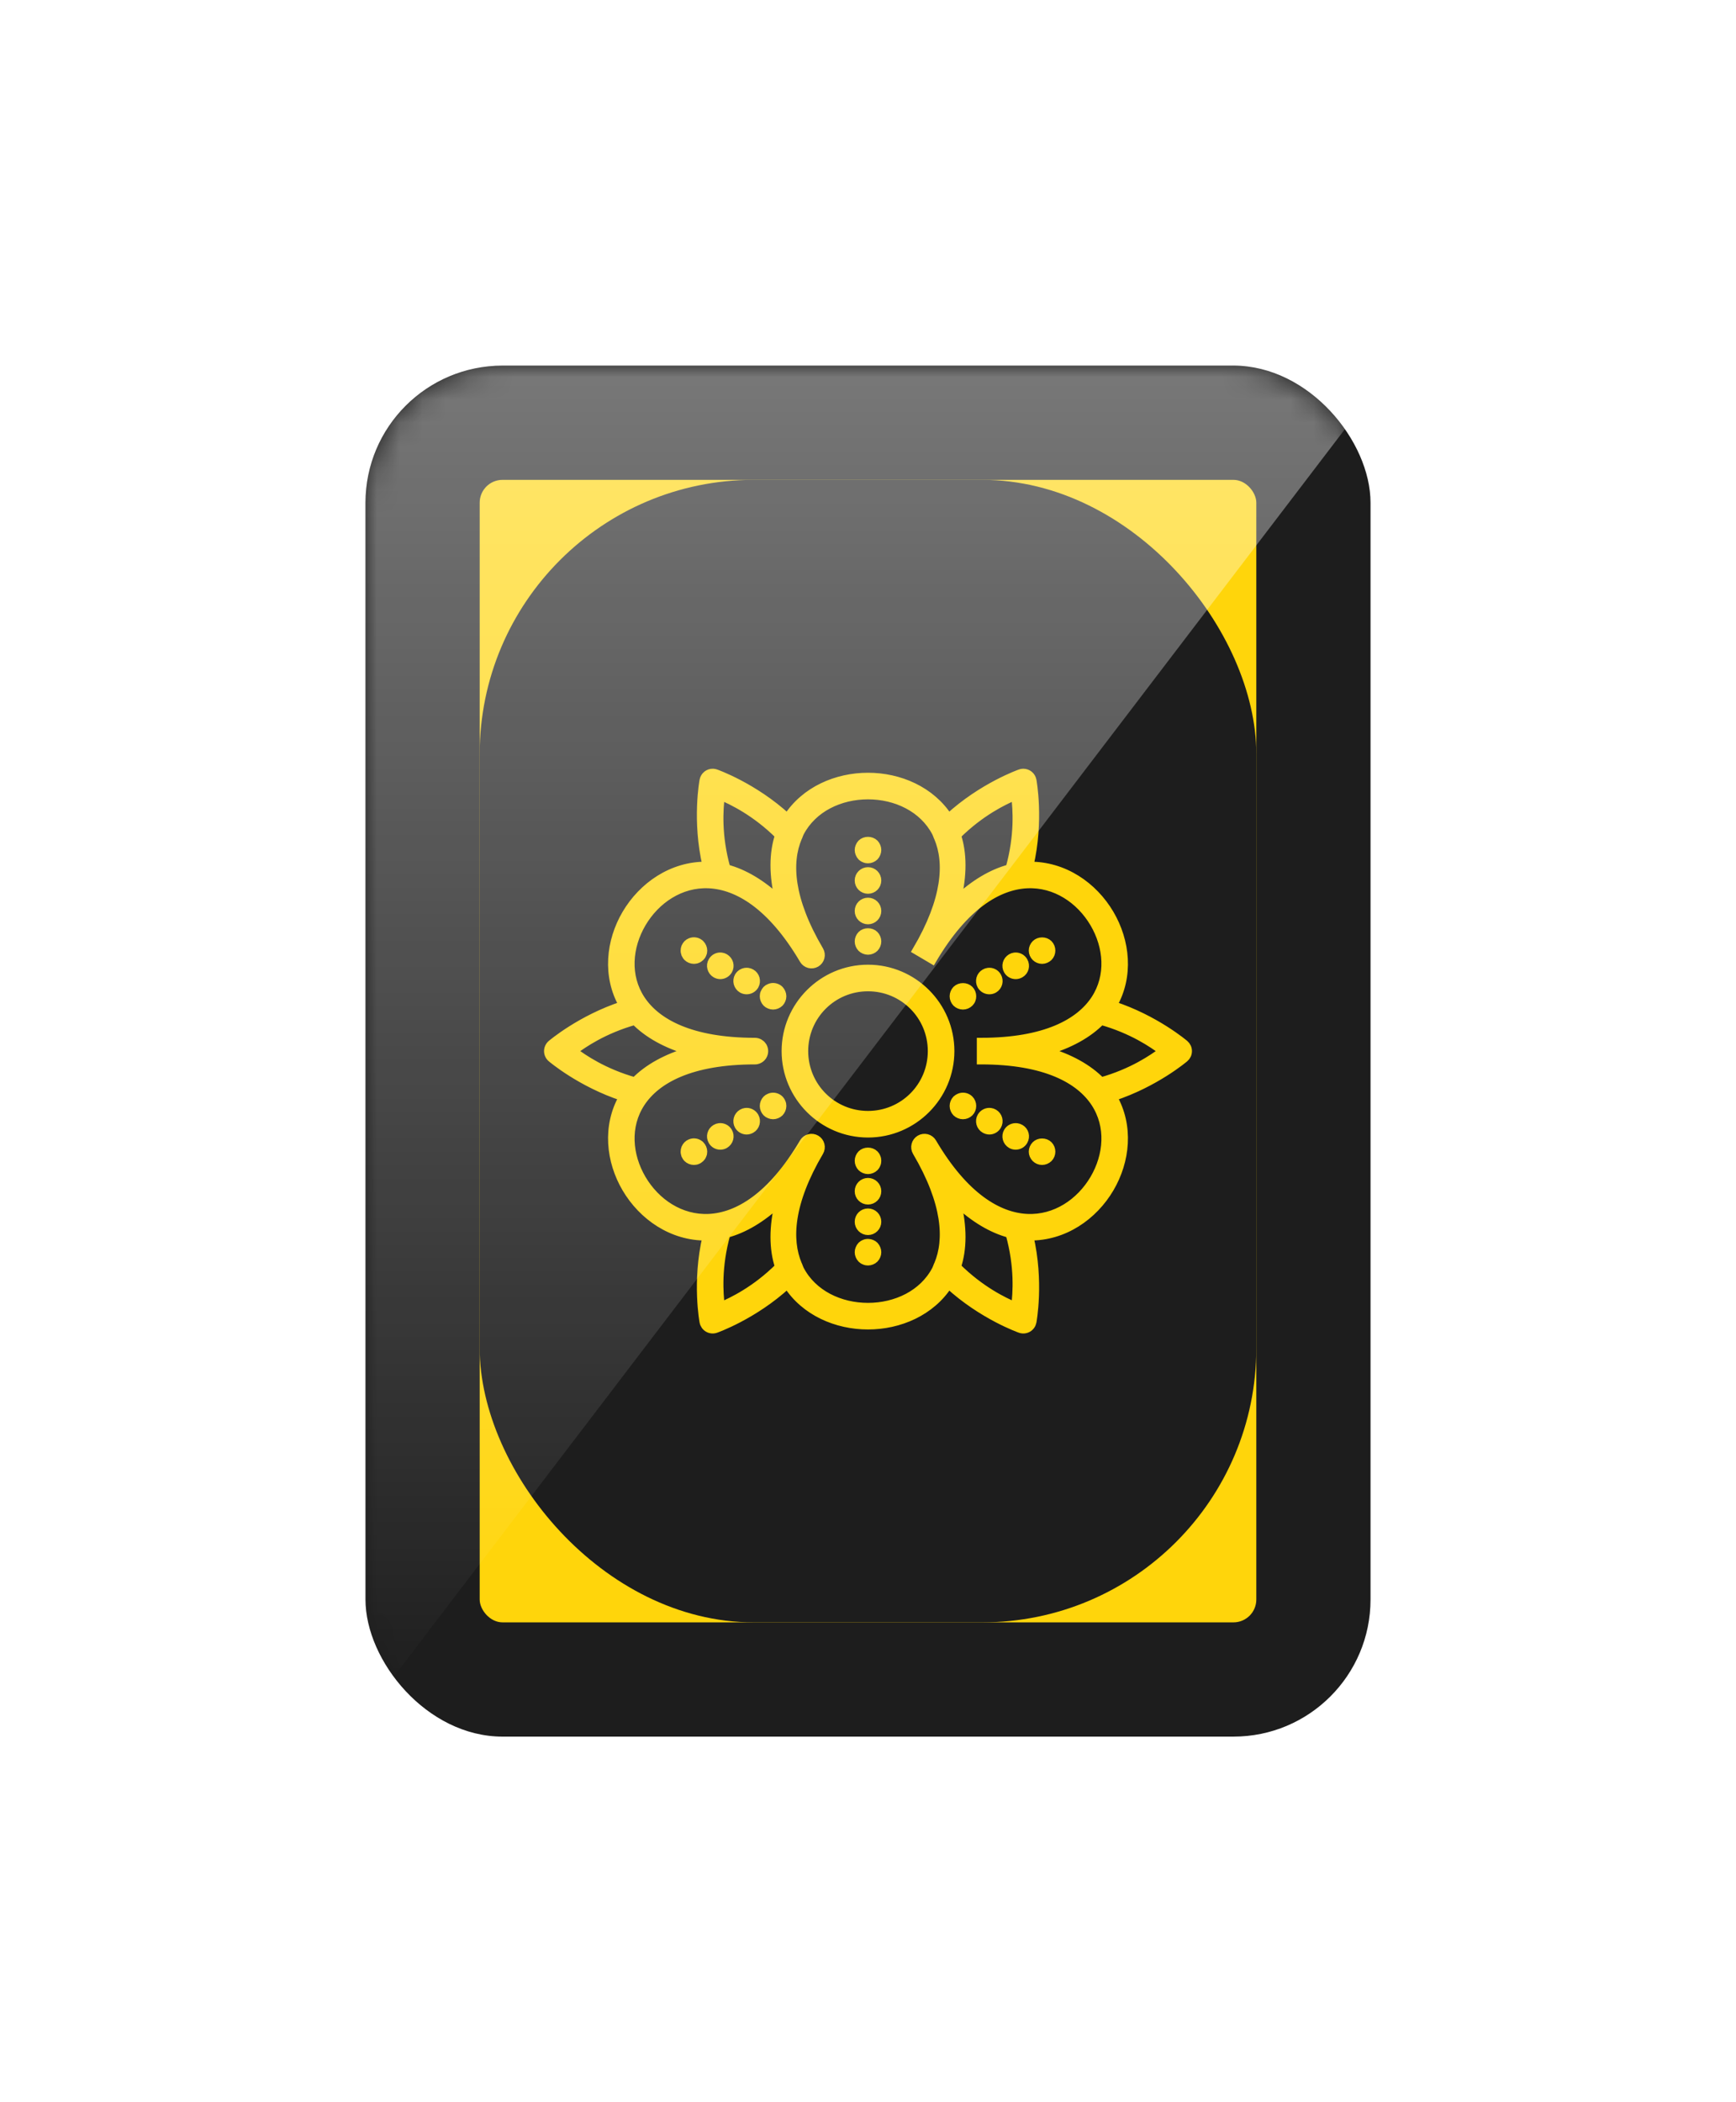 <svg width="76" height="92" viewBox="0 0 76 92" fill="none" xmlns="http://www.w3.org/2000/svg">
<g filter="url(#filter0_ddii_2365_1033)">
<rect x="16" y="8" width="44" height="60" rx="6" fill="#1D1D1D"/>
<rect x="21" y="13" width="34" height="50" rx="1" fill="#FFD50B"/>
<rect x="21" y="13" width="34" height="50" rx="12" fill="#1D1D1D"/>
<path d="M31.216 25.824C31.12 25.82 31.026 25.851 30.951 25.911C30.876 25.971 30.825 26.056 30.807 26.15C30.807 26.15 30.472 27.907 30.939 29.892C29.42 29.875 28.128 30.784 27.413 31.997C26.711 33.19 26.545 34.719 27.28 35.995C25.42 36.601 24.14 37.696 24.14 37.696C24.096 37.734 24.061 37.78 24.037 37.833C24.012 37.885 24 37.942 24 38C24 38.058 24.012 38.115 24.037 38.167C24.061 38.22 24.096 38.266 24.14 38.304C24.14 38.304 25.42 39.399 27.28 40.005C26.545 41.281 26.711 42.81 27.413 44.003C28.128 45.217 29.42 46.126 30.939 46.108C30.472 48.093 30.807 49.85 30.807 49.85C30.818 49.907 30.841 49.96 30.874 50.007C30.907 50.054 30.95 50.093 31 50.122C31.05 50.151 31.106 50.169 31.163 50.174C31.221 50.179 31.279 50.172 31.333 50.153C31.333 50.153 32.992 49.574 34.472 48.209C35.242 49.411 36.634 50 38 50C39.367 50 40.758 49.411 41.528 48.209C43.009 49.574 44.667 50.153 44.667 50.153C44.722 50.172 44.779 50.179 44.837 50.174C44.894 50.169 44.95 50.151 45 50.122C45.05 50.093 45.093 50.054 45.126 50.007C45.16 49.96 45.182 49.907 45.193 49.85C45.193 49.85 45.528 48.093 45.061 46.108C46.58 46.125 47.873 45.217 48.587 44.003C49.289 42.81 49.455 41.281 48.72 40.005C50.58 39.399 51.86 38.304 51.86 38.304C51.904 38.266 51.939 38.22 51.964 38.167C51.988 38.115 52 38.058 52 38C52 37.942 51.988 37.885 51.964 37.833C51.939 37.78 51.904 37.734 51.86 37.696C51.86 37.696 50.58 36.601 48.72 35.995C49.455 34.719 49.289 33.19 48.587 31.997C47.873 30.784 46.58 29.875 45.061 29.892C45.528 27.907 45.193 26.15 45.193 26.15C45.175 26.057 45.126 25.974 45.053 25.914C44.98 25.855 44.888 25.823 44.794 25.824C44.751 25.825 44.708 25.832 44.667 25.847C44.667 25.847 43.009 26.426 41.528 27.791C40.758 26.589 39.367 26 38 26C36.634 26 35.242 26.589 34.472 27.791C32.992 26.426 31.333 25.847 31.333 25.847C31.295 25.834 31.256 25.826 31.216 25.824ZM38 26.8C39.222 26.8 40.414 27.356 40.979 28.435C41 28.476 41.015 28.523 41.034 28.566C41.044 28.599 41.057 28.631 41.074 28.661C41.53 29.744 41.446 31.357 40.128 33.595L40.818 34.002C42.227 31.607 43.718 30.753 44.962 30.693C46.205 30.633 47.289 31.37 47.898 32.403C48.506 33.436 48.613 34.717 47.941 35.737C47.27 36.757 45.769 37.6 42.946 37.6V38.4C45.769 38.4 47.27 39.243 47.941 40.263C48.613 41.283 48.506 42.564 47.898 43.597C47.289 44.63 46.205 45.367 44.962 45.307C43.718 45.247 42.227 44.393 40.818 41.998C40.764 41.907 40.676 41.841 40.573 41.814C40.471 41.788 40.361 41.803 40.27 41.857C40.179 41.911 40.112 41.999 40.086 42.101C40.059 42.204 40.074 42.313 40.128 42.405C41.447 44.645 41.53 46.258 41.074 47.341C41.056 47.371 41.043 47.403 41.034 47.436C41.014 47.478 41 47.525 40.979 47.565C40.414 48.644 39.222 49.2 38 49.2C36.778 49.2 35.586 48.644 35.021 47.565C35 47.524 34.985 47.477 34.966 47.434C34.957 47.401 34.943 47.369 34.926 47.339C34.471 46.256 34.554 44.643 35.872 42.405C35.926 42.313 35.941 42.204 35.914 42.101C35.888 41.999 35.822 41.911 35.73 41.857C35.639 41.803 35.529 41.788 35.427 41.814C35.324 41.841 35.236 41.907 35.182 41.998C33.773 44.393 32.282 45.247 31.038 45.307C29.795 45.367 28.711 44.63 28.102 43.597C27.494 42.564 27.387 41.283 28.059 40.263C28.73 39.243 30.231 38.4 33.054 38.4C33.067 38.4 33.081 38.399 33.094 38.398C33.12 38.395 33.147 38.389 33.172 38.38C33.184 38.376 33.197 38.372 33.209 38.366C33.27 38.34 33.324 38.298 33.365 38.245C33.373 38.234 33.381 38.223 33.388 38.212C33.409 38.178 33.425 38.141 33.435 38.102C33.452 38.037 33.452 37.969 33.436 37.904C33.426 37.865 33.411 37.828 33.391 37.793C33.377 37.77 33.361 37.749 33.342 37.729C33.333 37.719 33.324 37.71 33.314 37.702C33.294 37.684 33.272 37.668 33.249 37.655C33.238 37.648 33.226 37.642 33.214 37.636C33.177 37.619 33.139 37.608 33.099 37.603C33.084 37.601 33.069 37.6 33.054 37.6C30.231 37.6 28.73 36.757 28.059 35.737C27.387 34.717 27.494 33.436 28.102 32.403C28.711 31.37 29.795 30.633 31.038 30.693C32.282 30.753 33.773 31.607 35.182 34.002C35.236 34.093 35.324 34.159 35.427 34.186C35.529 34.212 35.639 34.197 35.73 34.143C35.822 34.089 35.888 34.001 35.914 33.899C35.941 33.796 35.926 33.687 35.872 33.595C34.553 31.355 34.47 29.742 34.927 28.659C34.944 28.629 34.957 28.597 34.967 28.564C34.986 28.522 35 28.475 35.021 28.435C35.586 27.356 36.778 26.8 38 26.8ZM31.549 26.827C32.062 27.046 33.076 27.529 34.111 28.555C33.85 29.343 33.843 30.301 34.113 31.391C33.346 30.672 32.563 30.211 31.797 30.009C31.387 28.558 31.48 27.39 31.549 26.827ZM44.451 26.827C44.52 27.39 44.613 28.558 44.203 30.009C43.438 30.211 42.654 30.672 41.888 31.391C42.157 30.301 42.15 29.343 41.889 28.555C42.924 27.529 43.938 27.046 44.451 26.827ZM37.998 28.805C37.894 28.805 37.79 28.842 37.716 28.916C37.68 28.956 37.652 28.996 37.632 29.048C37.612 29.096 37.6 29.148 37.6 29.2C37.6 29.252 37.612 29.304 37.632 29.352C37.652 29.404 37.68 29.444 37.716 29.484C37.736 29.5 37.756 29.52 37.776 29.532C37.8 29.548 37.824 29.56 37.848 29.568C37.872 29.58 37.896 29.588 37.92 29.592C37.948 29.596 37.976 29.6 38 29.6C38.104 29.6 38.208 29.556 38.284 29.484C38.32 29.444 38.348 29.404 38.368 29.352C38.388 29.304 38.4 29.252 38.4 29.2C38.4 29.096 38.356 28.992 38.284 28.916C38.208 28.842 38.103 28.805 37.998 28.805ZM38 30.132C37.78 30.132 37.6 30.312 37.6 30.532C37.6 30.756 37.78 30.932 38 30.932C38.22 30.932 38.4 30.756 38.4 30.532C38.4 30.312 38.22 30.132 38 30.132ZM38 31.468C37.78 31.468 37.6 31.644 37.6 31.868C37.6 32.088 37.78 32.268 38 32.268C38.22 32.268 38.4 32.088 38.4 31.868C38.4 31.644 38.22 31.468 38 31.468ZM38 32.805C37.895 32.805 37.79 32.842 37.716 32.916C37.644 32.992 37.6 33.096 37.6 33.2C37.6 33.304 37.644 33.408 37.716 33.484C37.792 33.556 37.896 33.6 38 33.6C38.104 33.6 38.208 33.556 38.284 33.484C38.356 33.408 38.4 33.304 38.4 33.2C38.4 33.096 38.356 32.992 38.284 32.916C38.21 32.842 38.105 32.805 38 32.805ZM30.34 33.202C30.301 33.206 30.262 33.216 30.224 33.232C30.176 33.252 30.132 33.28 30.096 33.316C30.06 33.356 30.028 33.4 30.008 33.448C29.988 33.496 29.98 33.548 29.98 33.6C29.98 33.628 29.98 33.652 29.988 33.68C29.992 33.704 30 33.728 30.008 33.752C30.02 33.776 30.032 33.8 30.048 33.824C30.06 33.844 30.076 33.864 30.096 33.884C30.132 33.92 30.176 33.948 30.224 33.968C30.276 33.988 30.328 34 30.38 34C30.404 34 30.432 33.996 30.456 33.992C30.484 33.988 30.508 33.98 30.532 33.968C30.556 33.96 30.58 33.948 30.6 33.932C30.624 33.916 30.644 33.9 30.66 33.884C30.68 33.864 30.696 33.844 30.712 33.824C30.724 33.8 30.74 33.776 30.748 33.752C30.76 33.728 30.764 33.704 30.772 33.68C30.776 33.652 30.78 33.628 30.78 33.6C30.78 33.548 30.768 33.496 30.748 33.448C30.728 33.4 30.7 33.356 30.66 33.316C30.644 33.3 30.624 33.28 30.6 33.268C30.58 33.252 30.556 33.24 30.532 33.232C30.508 33.22 30.484 33.212 30.456 33.208C30.418 33.2 30.379 33.198 30.34 33.202ZM45.622 33.205C45.518 33.205 45.414 33.242 45.34 33.316C45.264 33.392 45.22 33.496 45.22 33.6C45.22 33.704 45.264 33.808 45.34 33.884C45.412 33.956 45.516 34 45.62 34C45.724 34 45.828 33.956 45.904 33.884C45.98 33.808 46.02 33.704 46.02 33.6C46.02 33.496 45.98 33.392 45.904 33.316C45.83 33.242 45.726 33.205 45.622 33.205ZM31.581 33.869C31.427 33.85 31.269 33.924 31.188 34.068C31.076 34.256 31.144 34.504 31.332 34.612C31.396 34.648 31.464 34.668 31.532 34.668C31.672 34.668 31.804 34.596 31.88 34.468C31.992 34.276 31.924 34.032 31.732 33.92C31.684 33.892 31.633 33.875 31.581 33.869ZM44.417 33.869C44.366 33.875 44.315 33.892 44.268 33.92C44.076 34.032 44.008 34.276 44.12 34.468C44.192 34.596 44.328 34.668 44.468 34.668C44.536 34.668 44.604 34.648 44.668 34.612C44.86 34.504 44.924 34.26 44.812 34.068C44.731 33.924 44.571 33.85 44.417 33.869ZM38 34.4C36.017 34.4 34.4 36.017 34.4 38C34.4 39.983 36.017 41.6 38 41.6C39.983 41.6 41.6 39.983 41.6 38C41.6 36.017 39.983 34.4 38 34.4ZM32.738 34.537C32.583 34.517 32.424 34.591 32.34 34.732C32.232 34.924 32.296 35.168 32.488 35.28C32.552 35.316 32.62 35.332 32.688 35.332C32.824 35.332 32.96 35.26 33.036 35.132C33.144 34.94 33.08 34.696 32.888 34.588C32.84 34.56 32.789 34.543 32.738 34.537ZM43.263 34.537C43.211 34.543 43.16 34.56 43.112 34.588C42.92 34.696 42.856 34.94 42.964 35.132C43.04 35.26 43.176 35.332 43.312 35.332C43.38 35.332 43.448 35.316 43.512 35.28C43.704 35.168 43.768 34.924 43.656 34.732C43.575 34.591 43.417 34.517 43.263 34.537ZM38 35.2C39.551 35.2 40.8 36.449 40.8 38C40.8 39.551 39.551 40.8 38 40.8C36.449 40.8 35.2 39.551 35.2 38C35.2 36.449 36.449 35.2 38 35.2ZM33.806 35.202C33.767 35.206 33.728 35.216 33.692 35.232C33.64 35.252 33.596 35.28 33.56 35.316C33.524 35.356 33.496 35.4 33.476 35.448C33.452 35.496 33.444 35.548 33.444 35.6C33.444 35.704 33.488 35.808 33.56 35.884C33.596 35.92 33.64 35.948 33.692 35.968C33.74 35.988 33.792 36 33.844 36C33.948 36 34.052 35.956 34.128 35.884C34.2 35.808 34.244 35.704 34.244 35.6C34.244 35.548 34.232 35.496 34.212 35.448C34.192 35.4 34.164 35.356 34.128 35.316C34.044 35.232 33.922 35.191 33.806 35.202ZM42.158 35.205C42.053 35.205 41.948 35.242 41.872 35.316C41.8 35.392 41.756 35.496 41.756 35.6C41.756 35.704 41.8 35.808 41.872 35.884C41.948 35.956 42.052 36 42.156 36C42.264 36 42.364 35.956 42.44 35.884C42.476 35.844 42.508 35.804 42.528 35.752C42.548 35.704 42.556 35.652 42.556 35.6C42.556 35.496 42.516 35.392 42.44 35.316C42.366 35.242 42.262 35.205 42.158 35.205ZM27.795 36.67C28.355 37.244 29.162 37.698 30.201 38C29.162 38.302 28.355 38.756 27.795 39.33C26.427 38.943 25.534 38.33 25.095 38C25.534 37.67 26.427 37.057 27.795 36.67ZM48.205 36.67C49.573 37.057 50.466 37.67 50.906 38C50.466 38.33 49.573 38.943 48.205 39.33C47.645 38.756 46.838 38.302 45.799 38C46.838 37.698 47.645 37.244 48.205 36.67ZM33.806 40.002C33.767 40.006 33.728 40.016 33.692 40.032C33.64 40.052 33.596 40.08 33.56 40.116C33.488 40.192 33.444 40.296 33.444 40.4C33.444 40.504 33.488 40.608 33.56 40.684C33.596 40.72 33.64 40.748 33.692 40.768C33.74 40.788 33.792 40.8 33.844 40.8C33.948 40.8 34.052 40.756 34.128 40.684C34.2 40.608 34.244 40.504 34.244 40.4C34.244 40.376 34.24 40.348 34.236 40.32C34.232 40.296 34.224 40.272 34.212 40.248C34.204 40.224 34.192 40.2 34.176 40.176L34.128 40.116C34.044 40.032 33.922 39.991 33.806 40.002ZM42.119 40.002C42.08 40.006 42.041 40.016 42.004 40.032C41.956 40.052 41.912 40.08 41.872 40.116C41.8 40.192 41.756 40.296 41.756 40.4C41.756 40.504 41.8 40.608 41.872 40.684C41.948 40.756 42.052 40.8 42.156 40.8C42.264 40.8 42.364 40.756 42.44 40.684C42.516 40.608 42.556 40.504 42.556 40.4C42.556 40.296 42.516 40.192 42.44 40.116C42.356 40.032 42.236 39.991 42.119 40.002ZM32.639 40.669C32.587 40.675 32.536 40.692 32.488 40.72C32.296 40.832 32.232 41.076 32.34 41.268C32.416 41.396 32.552 41.468 32.688 41.468C32.756 41.468 32.824 41.448 32.888 41.412C33.08 41.304 33.144 41.056 33.036 40.868C32.952 40.724 32.794 40.65 32.639 40.669ZM43.361 40.669C43.206 40.65 43.048 40.724 42.964 40.868C42.856 41.056 42.92 41.304 43.112 41.412C43.176 41.448 43.244 41.468 43.312 41.468C43.448 41.468 43.584 41.396 43.656 41.268C43.768 41.076 43.704 40.832 43.512 40.72C43.464 40.692 43.413 40.675 43.361 40.669ZM31.483 41.336C31.431 41.343 31.38 41.36 31.332 41.388C31.144 41.496 31.076 41.74 31.188 41.932C31.26 42.06 31.396 42.132 31.532 42.132C31.6 42.132 31.672 42.116 31.732 42.08C31.924 41.968 31.992 41.724 31.88 41.532C31.796 41.388 31.638 41.316 31.483 41.336ZM44.517 41.337C44.361 41.317 44.201 41.391 44.12 41.532C44.008 41.724 44.076 41.968 44.268 42.08C44.328 42.116 44.4 42.132 44.464 42.132C44.604 42.132 44.74 42.06 44.812 41.932C44.924 41.74 44.86 41.496 44.668 41.388C44.62 41.36 44.568 41.343 44.517 41.337ZM30.34 42.002C30.301 42.006 30.262 42.016 30.224 42.032C30.176 42.052 30.132 42.08 30.096 42.116C30.06 42.156 30.028 42.2 30.008 42.248C29.988 42.296 29.98 42.348 29.98 42.4C29.98 42.428 29.98 42.452 29.988 42.48C29.992 42.504 30 42.528 30.008 42.552C30.02 42.576 30.032 42.6 30.048 42.624C30.06 42.644 30.076 42.664 30.096 42.684C30.132 42.72 30.176 42.748 30.224 42.768C30.276 42.788 30.328 42.8 30.38 42.8C30.404 42.8 30.432 42.796 30.456 42.792C30.484 42.788 30.508 42.78 30.532 42.768C30.556 42.76 30.58 42.748 30.6 42.732C30.624 42.716 30.644 42.7 30.66 42.684C30.68 42.664 30.696 42.644 30.712 42.624C30.724 42.6 30.74 42.576 30.748 42.552C30.76 42.528 30.764 42.504 30.772 42.48C30.776 42.452 30.78 42.428 30.78 42.4C30.78 42.348 30.768 42.296 30.748 42.248C30.728 42.2 30.7 42.156 30.66 42.116C30.644 42.1 30.624 42.08 30.6 42.068C30.58 42.052 30.556 42.04 30.532 42.032C30.508 42.02 30.484 42.012 30.456 42.008C30.418 42 30.379 41.998 30.34 42.002ZM45.62 42.005C45.516 42.005 45.412 42.042 45.34 42.116C45.264 42.192 45.22 42.296 45.22 42.4C45.22 42.504 45.264 42.608 45.34 42.684C45.412 42.756 45.516 42.8 45.62 42.8C45.724 42.8 45.828 42.756 45.904 42.684C45.98 42.608 46.02 42.504 46.02 42.4C46.02 42.296 45.98 42.192 45.904 42.116C45.83 42.042 45.725 42.005 45.62 42.005ZM37.998 42.405C37.894 42.405 37.79 42.442 37.716 42.516C37.644 42.592 37.6 42.696 37.6 42.8C37.6 42.904 37.644 43.008 37.716 43.084C37.792 43.156 37.896 43.2 38 43.2C38.104 43.2 38.208 43.156 38.284 43.084L38.332 43.024C38.348 43 38.36 42.976 38.368 42.952C38.38 42.928 38.388 42.904 38.392 42.88C38.396 42.852 38.4 42.824 38.4 42.8C38.4 42.776 38.396 42.748 38.392 42.72C38.388 42.696 38.38 42.672 38.368 42.648C38.36 42.624 38.348 42.6 38.332 42.576L38.284 42.516C38.208 42.442 38.103 42.405 37.998 42.405ZM38 43.732C37.78 43.732 37.6 43.912 37.6 44.132C37.6 44.356 37.78 44.532 38 44.532C38.22 44.532 38.4 44.356 38.4 44.132C38.4 43.912 38.22 43.732 38 43.732ZM34.113 44.609C33.843 45.699 33.85 46.657 34.111 47.444C33.076 48.471 32.062 48.954 31.549 49.173C31.48 48.61 31.387 47.442 31.797 45.991C32.562 45.789 33.346 45.327 34.113 44.609ZM41.888 44.609C42.654 45.328 43.438 45.789 44.203 45.991C44.613 47.442 44.52 48.61 44.451 49.173C43.938 48.954 42.924 48.471 41.889 47.444C42.15 46.657 42.157 45.699 41.888 44.609ZM38 45.068C37.78 45.068 37.6 45.244 37.6 45.468C37.6 45.688 37.78 45.868 38 45.868C38.22 45.868 38.4 45.688 38.4 45.468C38.4 45.244 38.22 45.068 38 45.068ZM38.019 46.402C37.986 46.4 37.953 46.402 37.92 46.408C37.896 46.412 37.872 46.42 37.848 46.432C37.824 46.44 37.8 46.452 37.776 46.468L37.716 46.516C37.68 46.556 37.652 46.596 37.632 46.648C37.612 46.696 37.6 46.748 37.6 46.8C37.6 46.904 37.644 47.008 37.716 47.084L37.776 47.132C37.8 47.148 37.824 47.16 37.848 47.168C37.872 47.18 37.896 47.188 37.92 47.192C37.948 47.196 37.976 47.2 38 47.2C38.104 47.2 38.208 47.156 38.284 47.084C38.356 47.008 38.4 46.904 38.4 46.8C38.4 46.748 38.388 46.696 38.368 46.648C38.348 46.6 38.32 46.556 38.284 46.516C38.212 46.447 38.117 46.407 38.019 46.402Z" fill="#FFD50B" stroke="#FFD50B" stroke-width="0.364"/>
<mask id="mask0_2365_1033" style="mask-type:alpha" maskUnits="userSpaceOnUse" x="16" y="8" width="44" height="60">
<rect x="16" y="8" width="44" height="60" rx="6" fill="#1EC748"/>
</mask>
<g mask="url(#mask0_2365_1033)">
<path d="M16 8H61L16 67V8Z" fill="url(#paint0_linear_2365_1033)" style="mix-blend-mode:luminosity"/>
</g>
</g>
<defs>
<filter id="filter0_ddii_2365_1033" x="0" y="0" width="76" height="92" filterUnits="userSpaceOnUse" color-interpolation-filters="sRGB">
<feFlood flood-opacity="0" result="BackgroundImageFix"/>
<feColorMatrix in="SourceAlpha" type="matrix" values="0 0 0 0 0 0 0 0 0 0 0 0 0 0 0 0 0 0 127 0" result="hardAlpha"/>
<feOffset dy="1"/>
<feGaussianBlur stdDeviation="1"/>
<feColorMatrix type="matrix" values="0 0 0 0 0 0 0 0 0 0 0 0 0 0 0 0 0 0 0.4 0"/>
<feBlend mode="normal" in2="BackgroundImageFix" result="effect1_dropShadow_2365_1033"/>
<feColorMatrix in="SourceAlpha" type="matrix" values="0 0 0 0 0 0 0 0 0 0 0 0 0 0 0 0 0 0 127 0" result="hardAlpha"/>
<feOffset dy="8"/>
<feGaussianBlur stdDeviation="8"/>
<feComposite in2="hardAlpha" operator="out"/>
<feColorMatrix type="matrix" values="0 0 0 0 0 0 0 0 0 0 0 0 0 0 0 0 0 0 0.25 0"/>
<feBlend mode="normal" in2="effect1_dropShadow_2365_1033" result="effect2_dropShadow_2365_1033"/>
<feBlend mode="normal" in="SourceGraphic" in2="effect2_dropShadow_2365_1033" result="shape"/>
<feColorMatrix in="SourceAlpha" type="matrix" values="0 0 0 0 0 0 0 0 0 0 0 0 0 0 0 0 0 0 127 0" result="hardAlpha"/>
<feOffset dy="1"/>
<feComposite in2="hardAlpha" operator="arithmetic" k2="-1" k3="1"/>
<feColorMatrix type="matrix" values="0 0 0 0 1 0 0 0 0 1 0 0 0 0 1 0 0 0 0.12 0"/>
<feBlend mode="normal" in2="shape" result="effect3_innerShadow_2365_1033"/>
<feColorMatrix in="SourceAlpha" type="matrix" values="0 0 0 0 0 0 0 0 0 0 0 0 0 0 0 0 0 0 127 0" result="hardAlpha"/>
<feOffset dy="-2"/>
<feComposite in2="hardAlpha" operator="arithmetic" k2="-1" k3="1"/>
<feColorMatrix type="matrix" values="0 0 0 0 0 0 0 0 0 0 0 0 0 0 0 0 0 0 0.25 0"/>
<feBlend mode="normal" in2="effect3_innerShadow_2365_1033" result="effect4_innerShadow_2365_1033"/>
</filter>
<linearGradient id="paint0_linear_2365_1033" x1="38.5" y1="8" x2="38.5" y2="67" gradientUnits="userSpaceOnUse">
<stop stop-color="white" stop-opacity="0.4"/>
<stop offset="1" stop-color="white" stop-opacity="0"/>
</linearGradient>
</defs>
</svg>
